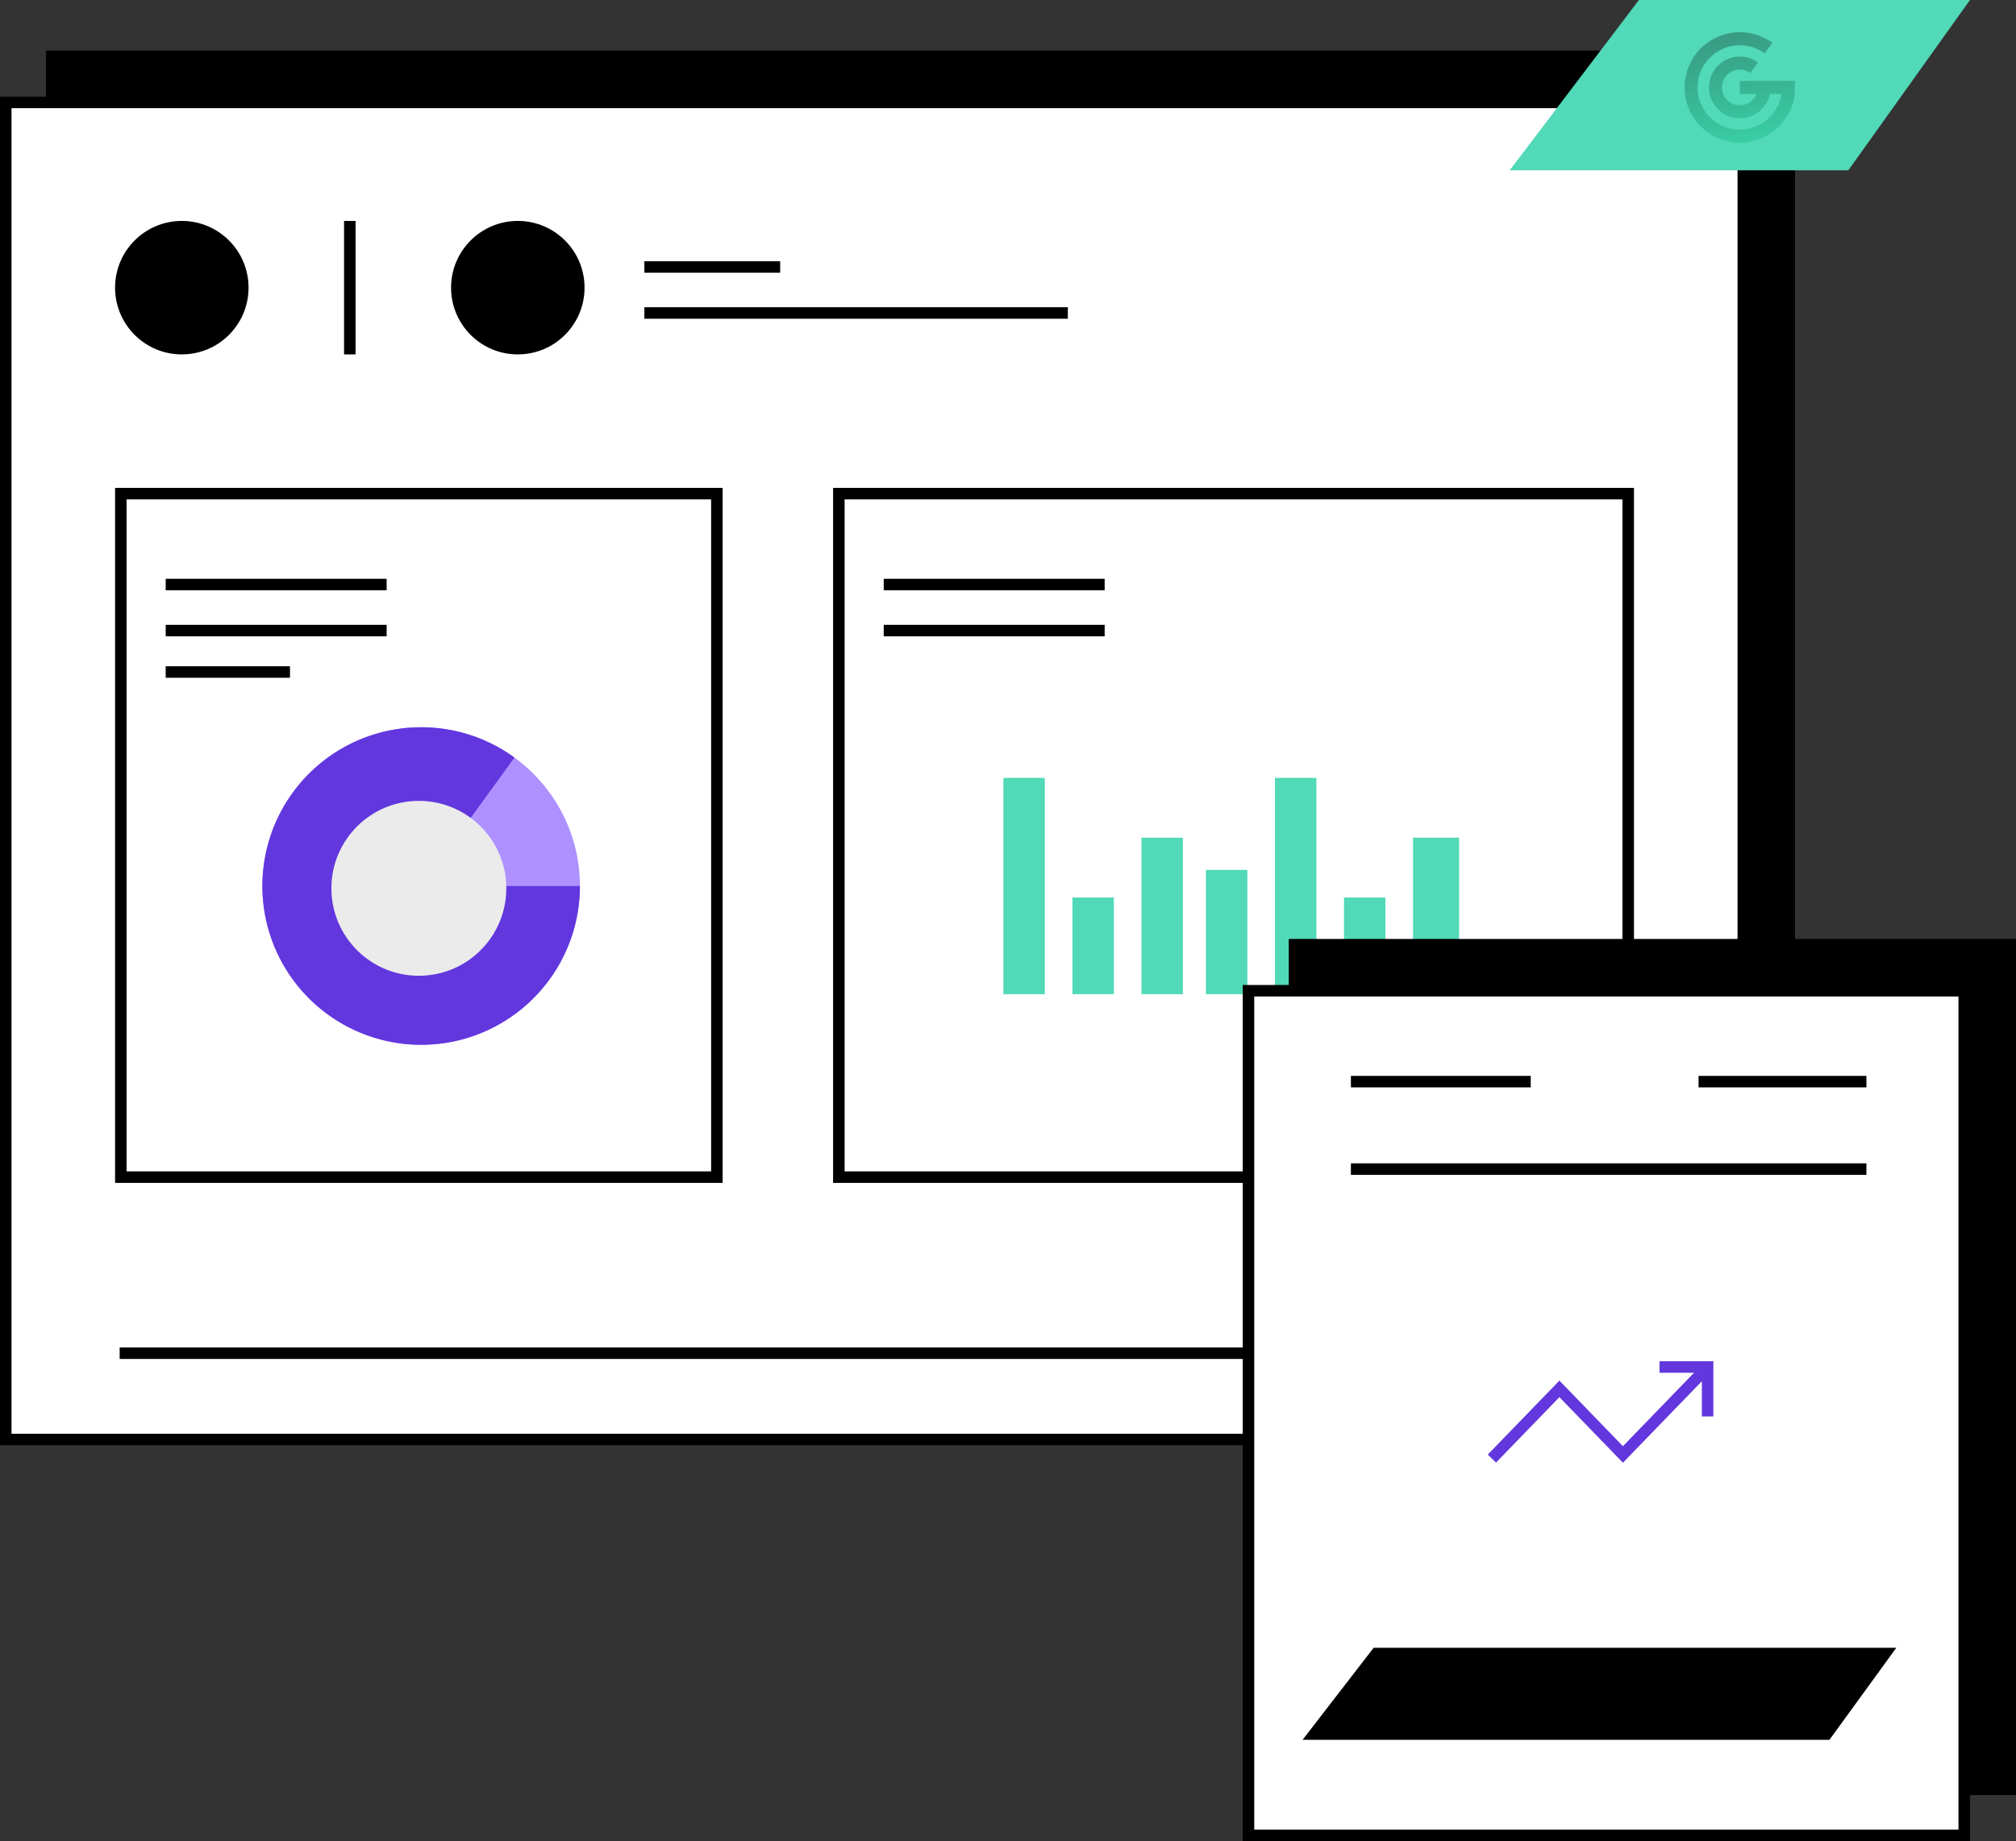 <svg width="438" height="400" viewBox="0 0 438 400" fill="none" xmlns="http://www.w3.org/2000/svg">
<rect x="0" y="0" width="438" height="400" fill="#333333" stroke="none"/>
<path d="M11.25 12.25H388.75V302.75H11.25V12.25Z" fill="black" stroke="black" stroke-width="2.5"/>
<rect x="1.25" y="22.25" width="377.5" height="290.5" fill="white" stroke="black" stroke-width="2.5"/>
<circle cx="39.5" cy="62.5" r="13.25" fill="black" stroke="black" stroke-width="2.5"/>
<circle cx="112.5" cy="62.5" r="13.25" fill="black" stroke="black" stroke-width="2.5"/>
<path d="M26 294H350.5" stroke="black" stroke-width="2.5"/>
<path d="M356.077 0H428L401.574 37H328L356.077 0Z" fill="#51D9B8"/>
<path opacity="0.3" d="M383.393 11.576C381.726 10.364 379.699 9.75 377.639 9.831C375.58 9.911 373.608 10.683 372.04 12.022C370.473 13.361 369.402 15.188 369 17.209C368.598 19.231 368.888 21.329 369.824 23.166C370.759 25.002 372.286 26.47 374.158 27.333C376.03 28.196 378.138 28.404 380.142 27.922C382.146 27.441 383.93 26.299 385.206 24.681C386.188 23.435 386.825 21.963 387.067 20.412H384.555C384.341 21.405 383.903 22.343 383.266 23.151C382.333 24.334 381.03 25.169 379.565 25.52C378.101 25.872 376.56 25.72 375.192 25.09C373.824 24.459 372.709 23.386 372.025 22.044C371.341 20.702 371.129 19.169 371.423 17.692C371.717 16.214 372.499 14.879 373.645 13.901C374.79 12.922 376.231 12.358 377.736 12.299C379.242 12.24 380.723 12.689 381.941 13.575L380.282 15.859C379.576 15.346 378.719 15.086 377.847 15.12C376.976 15.155 376.142 15.481 375.478 16.048C374.815 16.614 374.362 17.387 374.192 18.242C374.022 19.098 374.145 19.985 374.541 20.762C374.937 21.539 375.582 22.16 376.374 22.525C377.166 22.89 378.058 22.978 378.906 22.775C379.754 22.571 380.509 22.088 381.049 21.403C381.287 21.1 381.478 20.766 381.616 20.412H378V17.588H390C390 17.588 389.999 18.487 389.916 20.412C389.833 22.336 388.799 24.684 387.423 26.429C385.755 28.545 383.422 30.039 380.801 30.668C378.18 31.297 375.424 31.026 372.976 29.897C370.528 28.769 368.532 26.849 367.308 24.448C366.084 22.046 365.705 19.302 366.231 16.659C366.756 14.015 368.157 11.626 370.207 9.875C372.256 8.125 374.835 7.115 377.529 7.009C380.222 6.903 382.872 7.707 385.053 9.292L383.393 11.576Z" fill="url(#paint0_linear_4332_32157)"/>
<rect x="182.25" y="107.25" width="171.5" height="148.5" stroke="black" stroke-width="2.5"/>
<rect x="26.25" y="107.25" width="129.5" height="148.5" stroke="black" stroke-width="2.5"/>
<path d="M192 127H240" stroke="black" stroke-width="2.5"/>
<path d="M192 137H240" stroke="black" stroke-width="2.5"/>
<path d="M36 127H84" stroke="black" stroke-width="2.5"/>
<path d="M36 137H84" stroke="black" stroke-width="2.5"/>
<path d="M36 146H63" stroke="black" stroke-width="2.5"/>
<circle cx="91.5" cy="192.5" r="34.5" fill="#AE91FF"/>
<path d="M126 192.5C126 200.249 123.391 207.773 118.593 213.859C113.796 219.944 107.089 224.238 99.554 226.047C92.019 227.856 84.094 227.075 77.056 223.831C70.019 220.587 64.278 215.067 60.76 208.163C57.242 201.258 56.151 193.37 57.663 185.769C59.175 178.169 63.201 171.299 69.094 166.266C74.987 161.233 82.402 158.331 90.145 158.027C97.889 157.722 105.509 160.034 111.779 164.589L91.5 192.5H126Z" fill="#6237DE"/>
<circle cx="91" cy="193" r="19" fill="#EBEBEB"/>
<path d="M140 58H169.5" stroke="black" stroke-width="2.5"/>
<path d="M76 48L76 77" stroke="black" stroke-width="2.5"/>
<path d="M140 68H232" stroke="black" stroke-width="2.5"/>
<rect x="218" y="169" width="9" height="47" fill="#51D9B8"/>
<rect x="277" y="169" width="9" height="47" fill="#51D9B8"/>
<rect x="233" y="195" width="9" height="21" fill="#51D9B8"/>
<rect x="292" y="195" width="9" height="21" fill="#51D9B8"/>
<rect x="248" y="182" width="9" height="34" fill="#51D9B8"/>
<rect x="307" y="182" width="10" height="34" fill="#51D9B8"/>
<rect x="262" y="189" width="9" height="27" fill="#51D9B8"/>
<rect x="281.25" y="205.25" width="155.5" height="183.5" fill="black" stroke="black" stroke-width="2.5"/>
<rect x="271.25" y="215.25" width="155.5" height="183.5" fill="white" stroke="black" stroke-width="2.5"/>
<path d="M298.443 358H412L397.466 378H283L298.443 358Z" fill="black"/>
<path d="M324.102 315.13L323.232 316.028L325.028 317.768L325.898 316.87L324.102 315.13ZM338.8 301.75L339.698 300.88L338.8 299.953L337.902 300.88L338.8 301.75ZM352.6 316L351.702 316.87L352.6 317.797L353.498 316.87L352.6 316ZM371 297H372.25V295.75H371V297ZM361.8 295.75H360.55V298.25H361.8V295.75ZM369.75 306.5V307.75H372.25V306.5H369.75ZM325.898 316.87L339.698 302.62L337.902 300.88L324.102 315.13L325.898 316.87ZM337.902 302.62L351.702 316.87L353.498 315.13L339.698 300.88L337.902 302.62ZM353.498 316.87L371.898 297.87L370.102 296.13L351.702 315.13L353.498 316.87ZM371 295.75H361.8V298.25H371V295.75ZM369.75 297V306.5H372.25V297H369.75Z" fill="#6237DE"/>
<path d="M293.5 235L332.57 235" stroke="black" stroke-width="2.5"/>
<path d="M369.035 235H405.5" stroke="black" stroke-width="2.5"/>
<path d="M293.5 254L405.5 254" stroke="black" stroke-width="2.5"/>
<defs>
<linearGradient id="paint0_linear_4332_32157" x1="374" y1="6" x2="379" y2="36.5" gradientUnits="userSpaceOnUse">
<stop/>
<stop offset="1" stop-color="#02DE8F"/>
</linearGradient>
</defs>
</svg>
